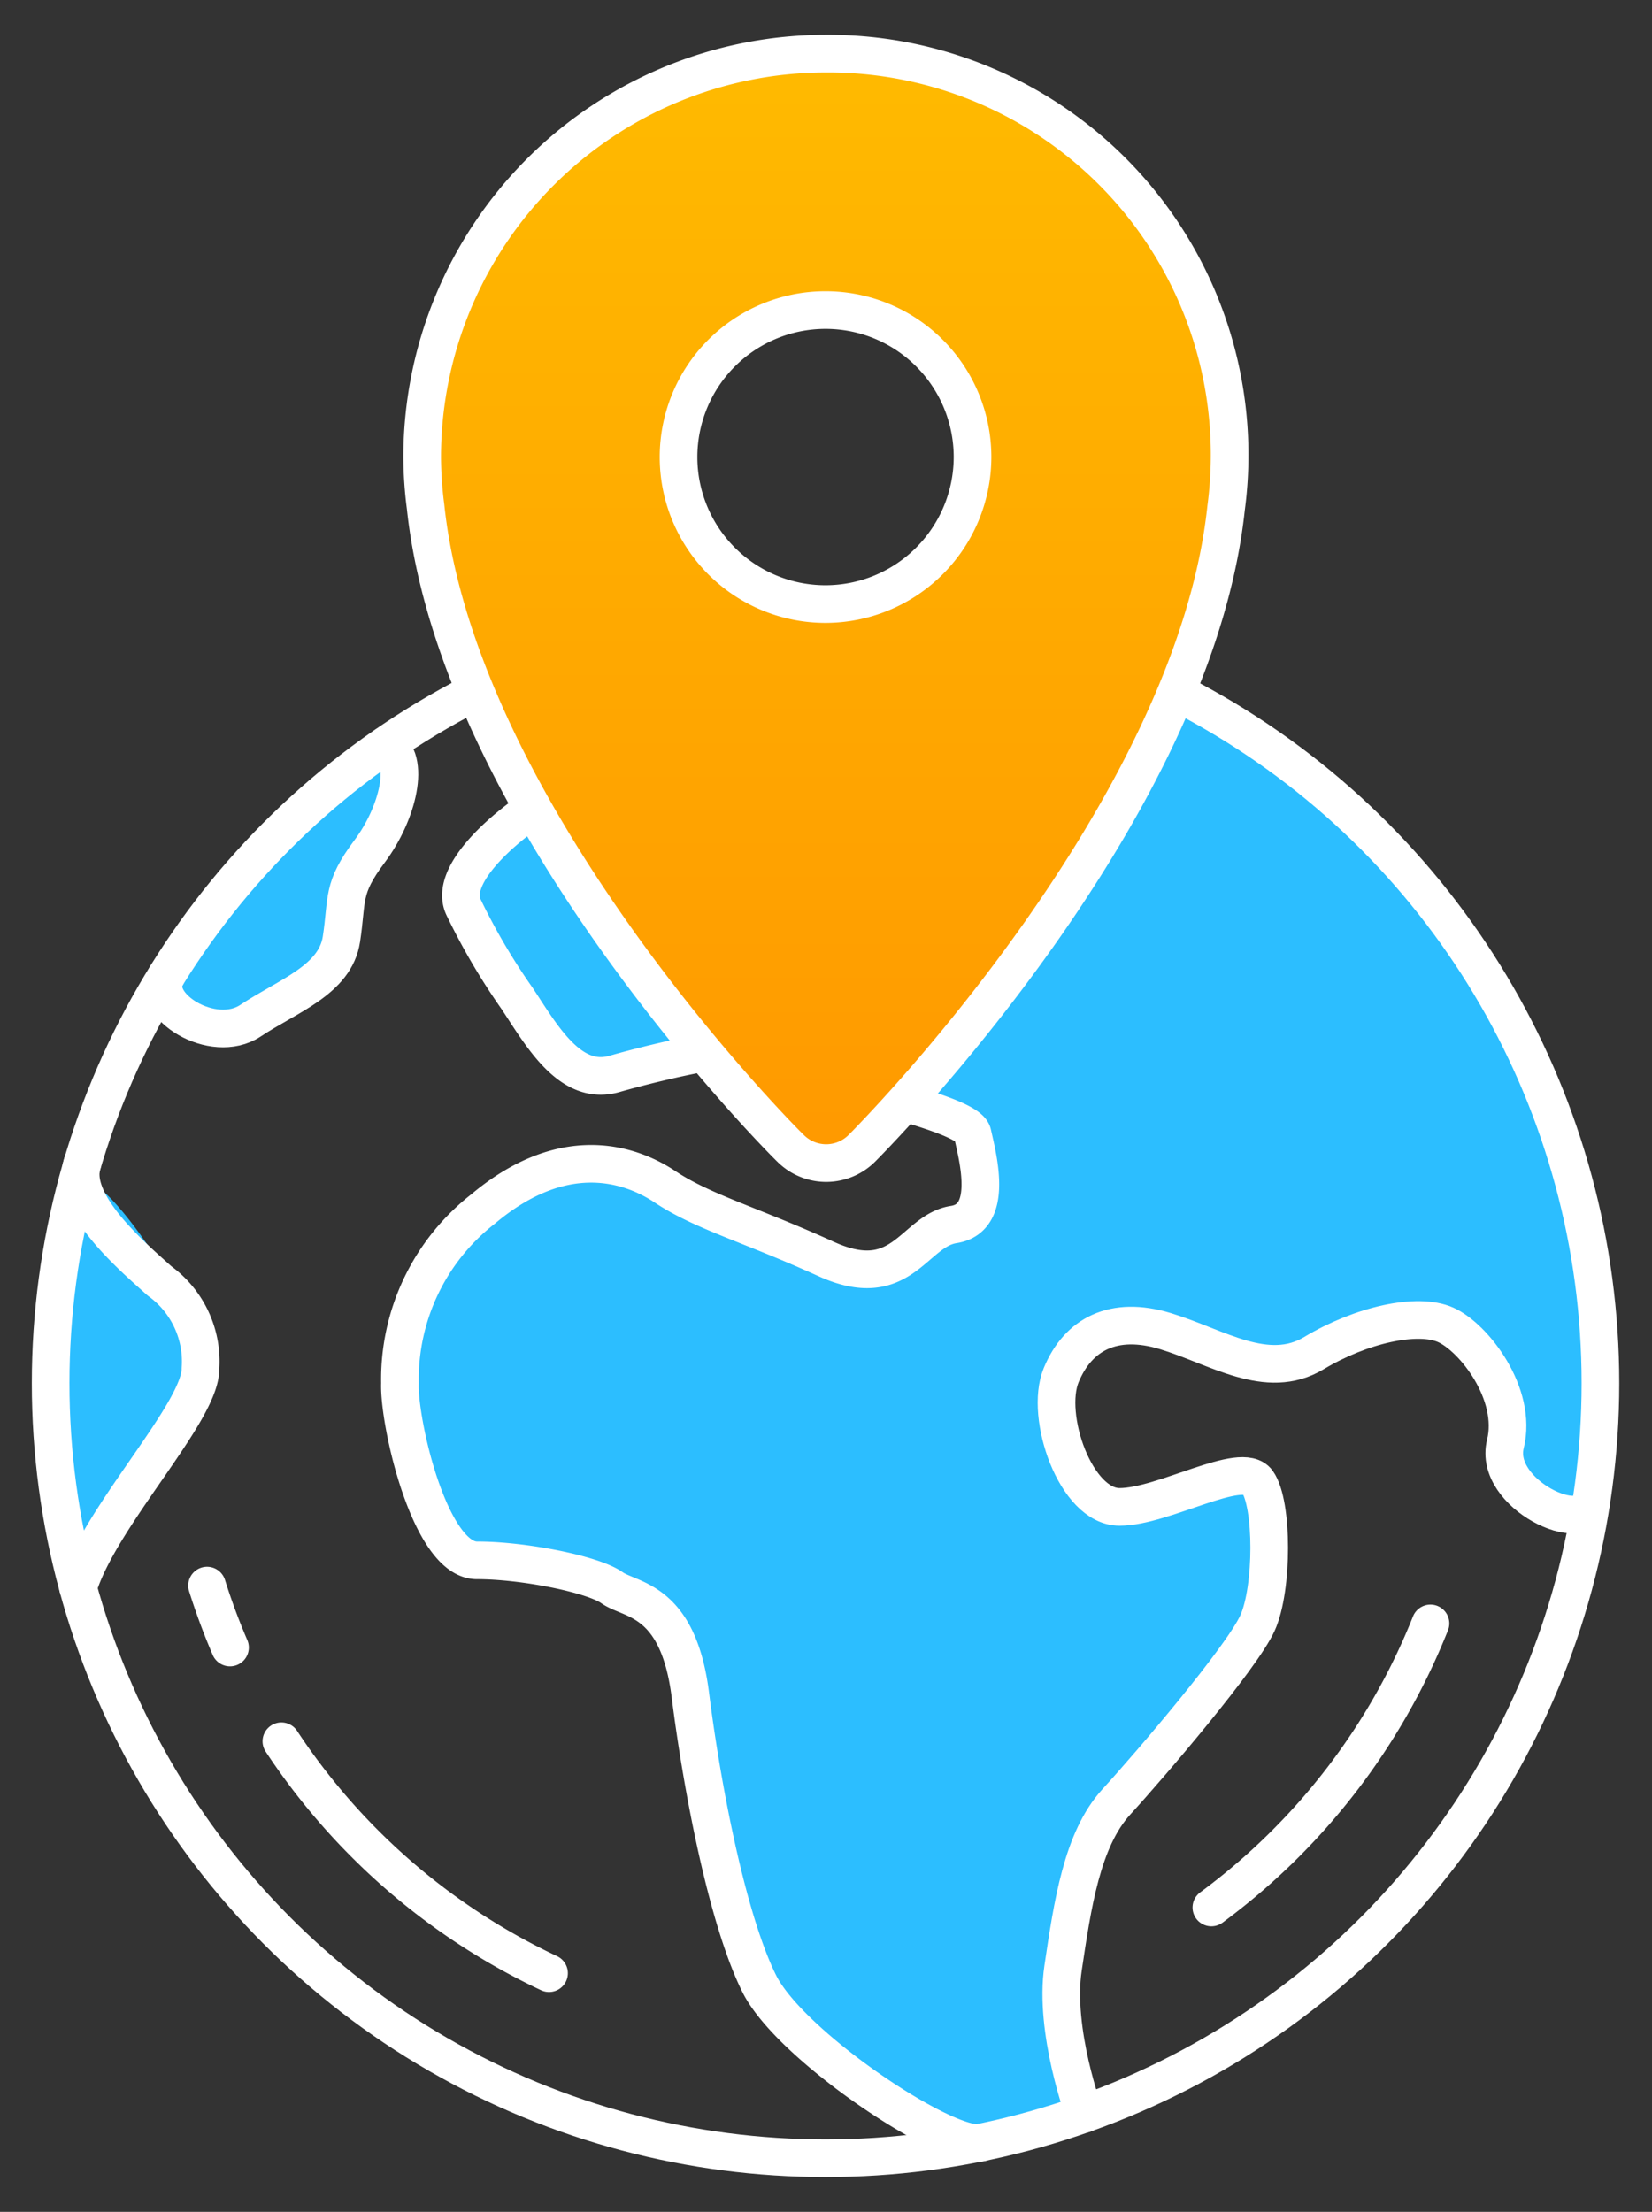 <svg id="Layer_1" data-name="Layer 1" xmlns="http://www.w3.org/2000/svg" xmlns:xlink="http://www.w3.org/1999/xlink" viewBox="0 0 87.77 117.5"><rect x="0" y="0" width="87.77" height="117.5" fill="#333333" stroke="none"/><defs><style>.cls-1{fill:#2cbeff;}.cls-2{fill:none;}.cls-2,.cls-3{stroke:#fff;stroke-linecap:round;stroke-linejoin:round;stroke-width:2px;}.cls-3{fill:url(#linear-gradient);}</style><linearGradient id="linear-gradient" x1="43.86" y1="61.78" x2="43.86" y2="2.85" gradientUnits="userSpaceOnUse"><stop offset="0" stop-color="#f90"/><stop offset="1" stop-color="#ffba00"/></linearGradient></defs><title>лицо</title><path class="cls-1" d="M79.09,52.18c-4.63-9.05-16-15.11-16-15.11H58.64s-24.08,3.75-24.5,3.75-2.33.17-6.52,2.66-3,4.74-3,4.74,1.56,2.87,3.89,6.42,5,2.16,5,2.16l4.9-1.07,11.66,3.53A4.45,4.45,0,0,1,52,61.78a3.18,3.18,0,0,1-1.34,3.28c-.65.23-3,2-4.68,2.38s-6.57-1.87-10.65-4.38-5.13-1.12-8.27.14-4.58,4.9-5.82,8.12S22.31,79,23.6,81.7c1.12,2,4.71,1,7,1.92s5.58,2.85,6,4.85S38.24,99,39.79,104.22s10.77,9.88,10.77,9.88,3.45-.72,5.56-1.31.27-3.23.28-6.15A31.85,31.85,0,0,1,58,97.8c.81-2.57,4.06-5.25,6.37-8.09s2.76-4.58,3-8-1.29-3.28-1.29-3.28-3.24.8-5.73,1.53-3.47-2.09-3.47-2.09a4.79,4.79,0,0,1-.08-5.67c2.12-2.87,6-1.14,6-1.14a7.74,7.74,0,0,0,7.33.6,11.53,11.53,0,0,1,6.59-1.27,7.35,7.35,0,0,1,3.26,4.91c.59,6.15,3.86,5.14,3.86,5.14C86.88,71.06,83.72,61.23,79.09,52.18ZM4,63.16c-2.16,6.22-.65,17.66-.32,19.3s3.59-3.67,5-5.73a9.58,9.58,0,0,0,1.74-5.95C10.21,69.45,4.83,60.76,4,63.16ZM17.86,41.56A74.83,74.83,0,0,0,10.06,50C9,51.44,9,53.25,10,54.14s3.28.08,5.28-1.12a5.41,5.41,0,0,0,2.91-3.69c.28-1.26.19-1.58,2.17-5.31S19.46,40.33,17.86,41.56Z"/><circle class="cls-2" cx="43.86" cy="73.48" r="41.17"/><path class="cls-2" d="M12.22,87.52A34.36,34.36,0,0,1,11,84.23"/><path class="cls-2" d="M29.17,104.82A34.75,34.75,0,0,1,14.95,92.5"/><path class="cls-2" d="M76,86.24a34.71,34.71,0,0,1-11.64,15.09"/><path class="cls-2" d="M4.15,84.34c1.16-3.79,6.5-9.29,6.5-11.62a5.28,5.28,0,0,0-2.17-4.67C7,66.72,3.69,63.91,4.38,61.78"/><path class="cls-2" d="M20.5,39.59c1.36.7.64,3.63-.86,5.63s-1.17,2.5-1.5,4.67-2.83,3-4.83,4.33-5.4-.82-4.47-2.38"/><path class="cls-2" d="M30.47,41.89c-1,0-7,4-5.83,6.33a34.35,34.35,0,0,0,2.84,4.83c1.32,2,2.82,4.67,5.16,4s8.5-2.17,8.5-1,10.23,2.83,10.53,4.17,1.14,4.5-1,4.83-2.73,3.67-6.78,1.83-6.55-2.5-8.55-3.83-5.5-2.33-9.67,1.17a11.48,11.48,0,0,0-4.42,9.26c-.08,2.07,1.59,9.41,4.09,9.41s6.17.74,7.17,1.45,3.52.55,4.17,5.71,2,12,3.66,15.33,10,8.84,11.78,8.44"/><path class="cls-2" d="M57.61,112.29s-1.63-4.4-1.13-7.74,1-6.83,2.83-8.83,6.67-7.67,7.5-9.5.83-6.33,0-7.5-5,1.33-7.33,1.33-4-4.82-3.1-7,2.79-3.17,5.53-2.34,5.4,2.67,7.9,1.17,5.5-2.17,7-1.5,3.83,3.67,3.17,6.33,4.32,5,4.58,3"/><path class="cls-3" d="M43.86,2.85A21.45,21.45,0,0,0,22.43,24.28a21.14,21.14,0,0,0,.18,2.63C24.33,43.16,41.24,60.27,42,61a2.68,2.68,0,0,0,3.79,0c.72-.72,17.63-17.83,19.35-34A21.32,21.32,0,0,0,43.86,2.85Zm0,29.24a7.81,7.81,0,1,1,7.81-7.81A7.82,7.82,0,0,1,43.86,32.09Z"/></svg>